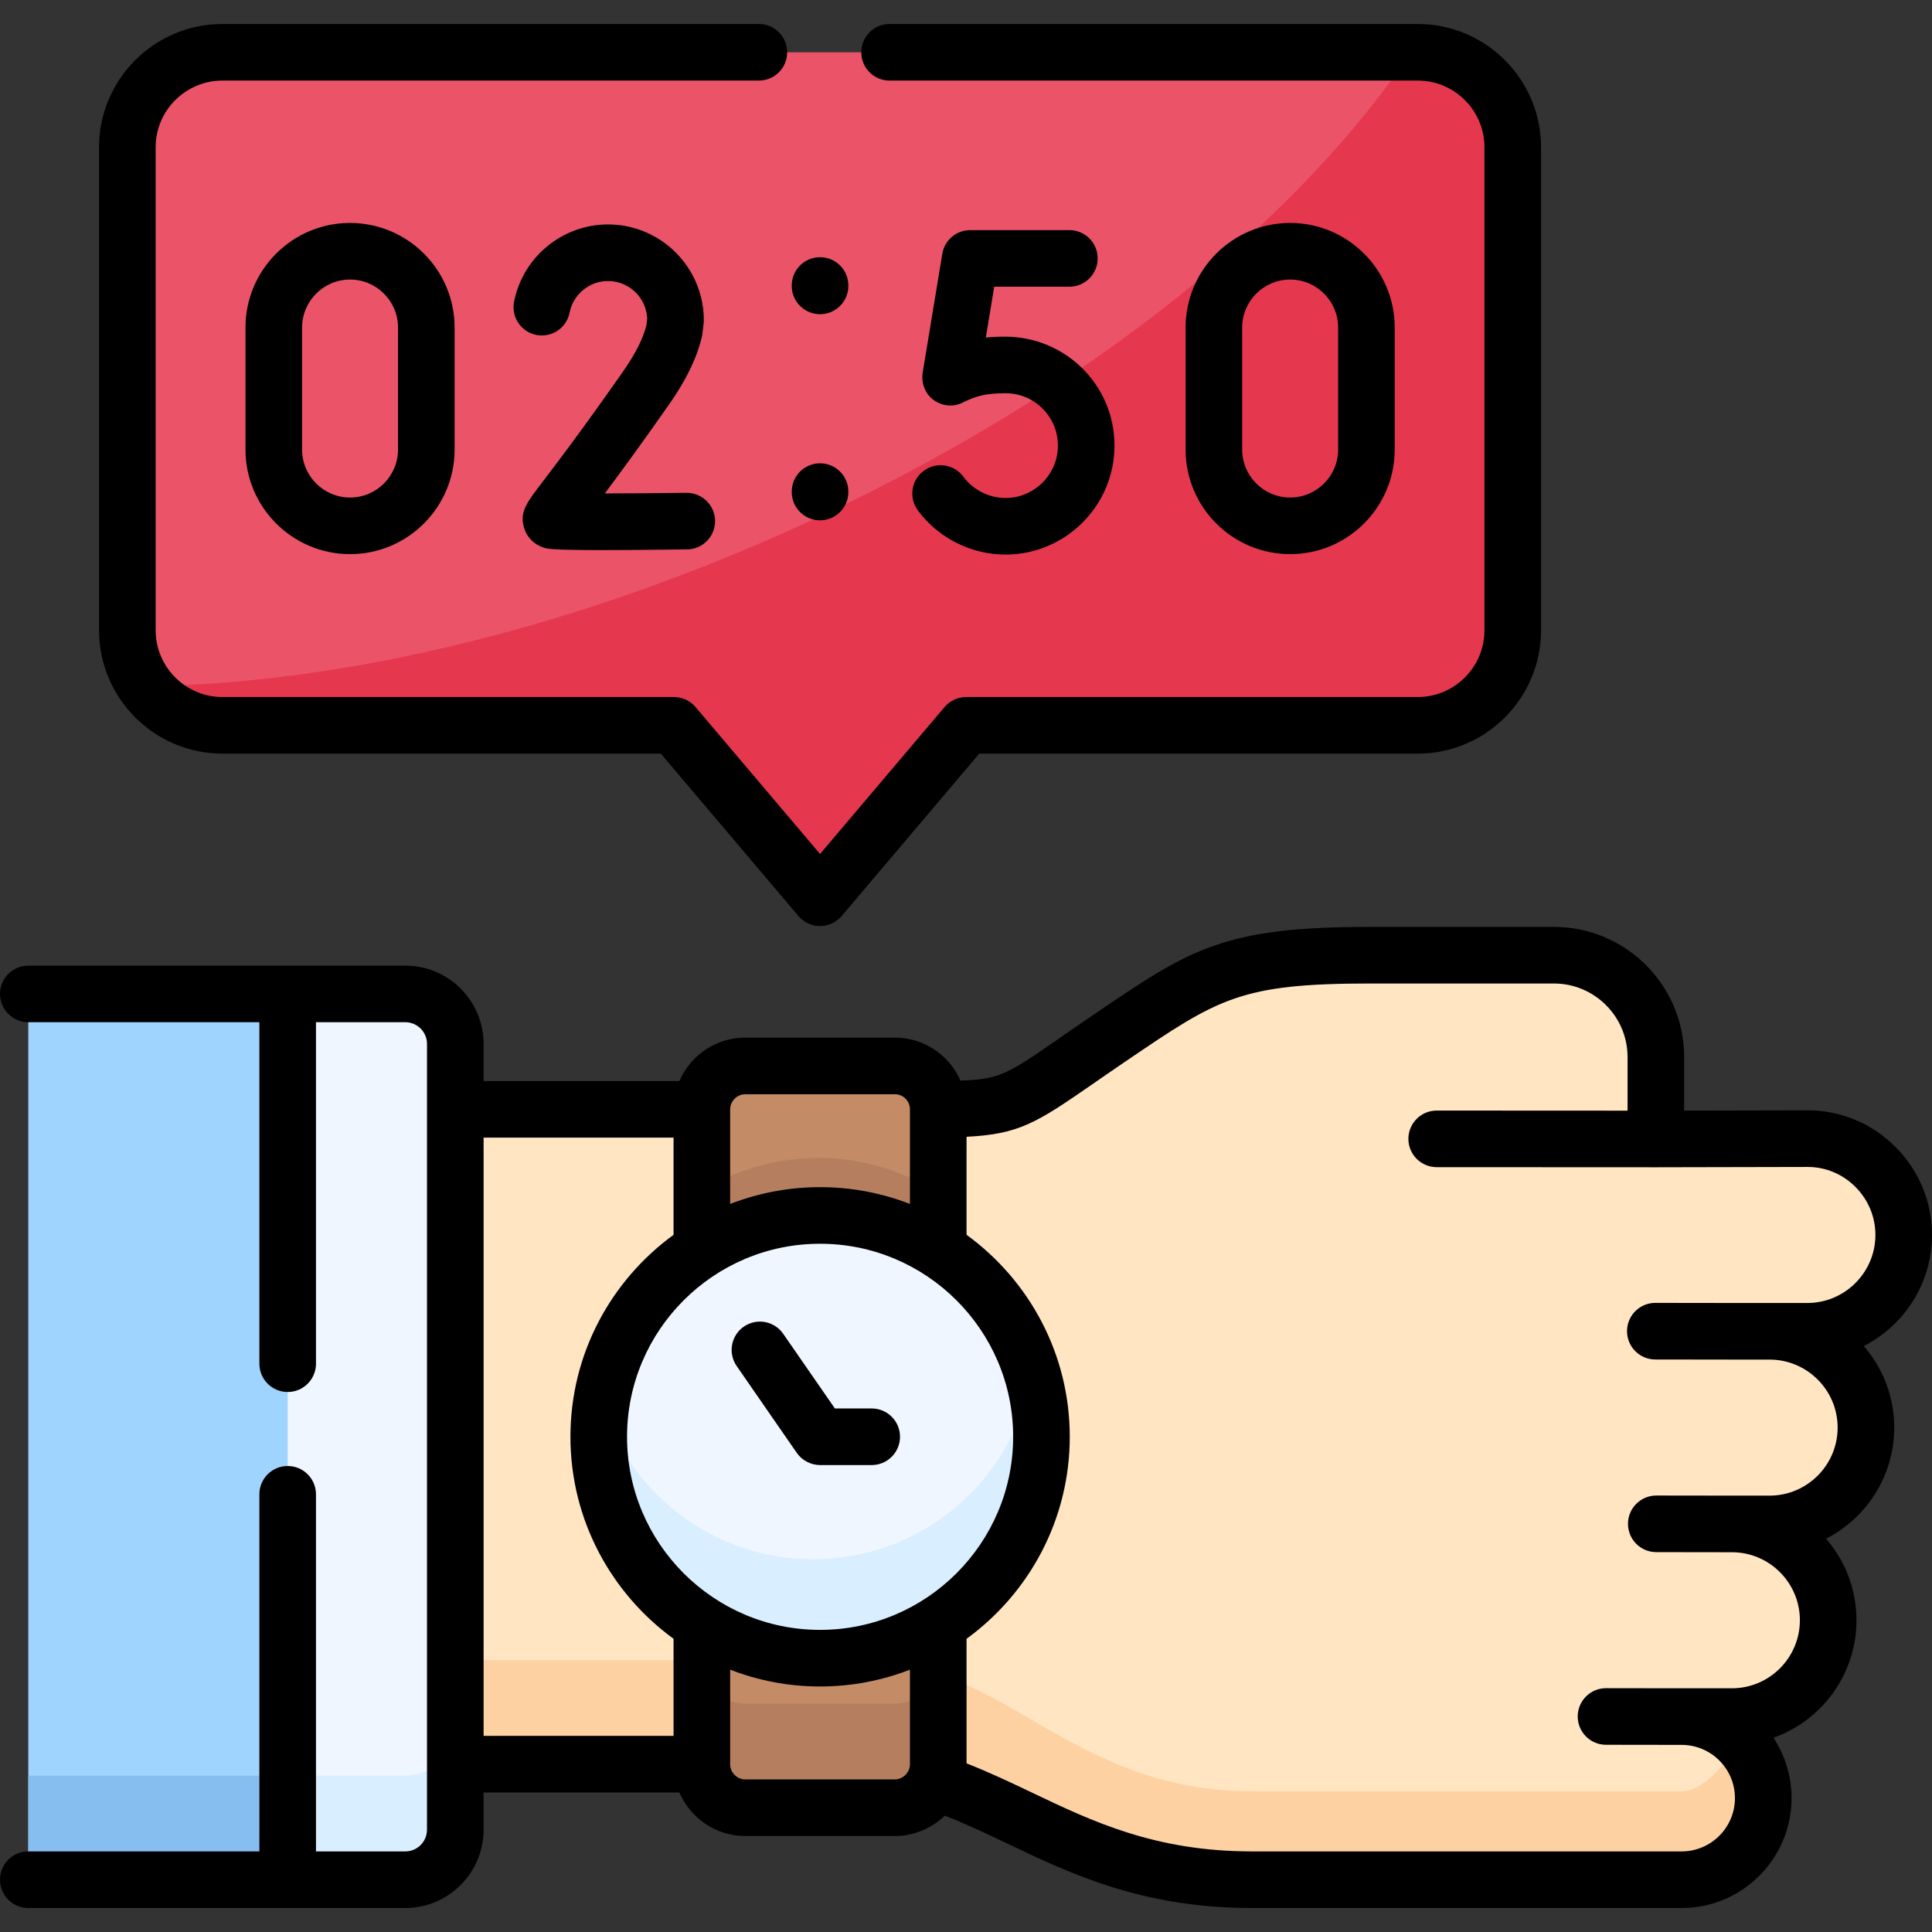 <svg id="Capa_1" enable-background="new 0 0 512 512" height="512" viewBox="0 0 512 512" width="512" xmlns="http://www.w3.org/2000/svg"><rect x="0" y="0" width="512" height="512" fill="#333333" stroke="none"/><g><g><path clip-rule="evenodd" d="m58.949 192.219h119.651l38.721 45.696 38.721-45.696h119.679c13.861 0 25.172-11.339 25.172-25.201v-127.988c0-13.862-11.31-25.172-25.172-25.172h-316.772c-13.861 0-25.2 11.311-25.2 25.172v127.988c0 13.862 11.339 25.201 25.2 25.201z" fill="#eb5468" fill-rule="evenodd"/></g><g><path clip-rule="evenodd" d="m373.851 13.857c-20.154 30.19-52.498 60.862-93.6 87.905-22.139 14.542-46.8 28.064-73.446 39.856-59.584 26.363-118.8 39.658-168.208 40.225 4.592 6.265 12.019 10.375 20.353 10.375h119.65l38.721 45.696 38.721-45.696h119.679c13.861 0 25.172-11.339 25.172-25.201v-127.987c0-13.862-11.31-25.172-25.172-25.172h-1.87z" fill="#e5384f" fill-rule="evenodd"/></g><g><path clip-rule="evenodd" d="m231.013 380.757 17.632 86.771c.34 1.644-.34 3.26-.992 4.677 25.852 8.589 44.646 25.938 84.133 25.938h113.868c11.877 0 21.628-9.723 21.628-21.629 0-11.878-9.751-21.601-21.628-21.601h13.323c14.032 0 25.512-11.509 25.512-25.541s-11.48-25.513-25.512-25.513h9.978c14.06 0 25.54-11.509 25.54-25.541 0-14.004-11.452-25.484-25.455-25.513h.057 9.865c14.032 0 25.54-11.509 25.54-25.541s-11.509-25.569-25.54-25.513l-40.139.085v-21.686c0-14.854-12.161-27.015-27.014-27.015h-48.671c-37.077 0-44.221 5.074-69.477 22.224-24.576 16.697-23.896 18.426-45.014 18.596v.028z" fill="#ffe5c1" fill-rule="evenodd"/></g><g><path clip-rule="evenodd" d="m120.659 293.985-11.338 76.85 11.338 96.693h65.339l15.392-86.771-15.392-86.772z" fill="#ffe5c1" fill-rule="evenodd"/></g><g><path clip-rule="evenodd" d="m76.24 263.399-12.16 108.967 12.16 125.777h31.181c7.285 0 13.238-5.953 13.238-13.267v-17.349-173.542-17.349c0-7.285-5.953-13.238-13.238-13.238h-31.181z" fill="#eff6ff" fill-rule="evenodd"/></g><g><path clip-rule="evenodd" d="m7.5 263.399h68.74v234.744h-68.74z" fill="#9fd4fe" fill-rule="evenodd"/></g><g><path clip-rule="evenodd" d="m7.5 470.561h68.74v27.582h-68.74z" fill="#85beef" fill-rule="evenodd"/></g><g><path clip-rule="evenodd" d="m76.24 470.561v27.582h31.181c7.285 0 13.238-5.953 13.238-13.267v-17.349-10.205c0 7.285-5.953 13.238-13.238 13.238h-31.181z" fill="#d9eeff" fill-rule="evenodd"/></g><g><path clip-rule="evenodd" d="m120.659 467.528h65.339v-27.554h-65.339v17.349z" fill="#fed1a3" fill-rule="evenodd"/></g><g><path clip-rule="evenodd" d="m331.784 474.7c-38.977 0-57.799-22.564-83.14-31.239v24.067c0 1.672-.34 3.26-.992 4.677 25.852 8.589 44.646 25.938 84.133 25.938h113.868c11.877 0 21.628-9.723 21.628-21.629 0-5.584-2.154-10.687-5.669-14.542-3.969 4.337-9.666 12.728-15.959 12.728z" fill="#fed1a3" fill-rule="evenodd"/></g><g><path clip-rule="evenodd" d="m185.998 293.985v37.163c9.071-5.726 19.814-9.043 31.323-9.043 11.537 0 22.28 3.317 31.323 9.043v-37.163s0 0 0-.028c0-6.321-5.187-11.481-11.509-11.481h-39.6c-6.349 0-11.537 5.188-11.537 11.509z" fill="#c38c66" fill-rule="evenodd"/></g><g><path clip-rule="evenodd" d="m185.998 430.364v37.163c0 6.35 5.187 11.537 11.537 11.537h39.6c4.677 0 8.702-2.835 10.517-6.86.652-1.417.992-3.005.992-4.677v-37.163c-9.043 5.726-19.786 9.071-31.323 9.071-11.509 0-22.252-3.345-31.323-9.071z" fill="#c38c66" fill-rule="evenodd"/></g><g><path clip-rule="evenodd" d="m197.535 451.483c-6.35 0-11.537-5.188-11.537-11.509v27.554c0 6.35 5.187 11.537 11.537 11.537h39.6c4.677 0 8.702-2.835 10.517-6.86.652-1.417.992-3.005.992-4.677v-27.554c0 1.644-.34 3.232-.992 4.677-1.814 4.025-5.839 6.832-10.517 6.832z" fill="#b57f5f" fill-rule="evenodd"/></g><g><path clip-rule="evenodd" d="m185.998 331.149c9.071-5.726 19.814-9.043 31.323-9.043 11.537 0 22.28 3.317 31.323 9.043v-14.939c-.142-.113-.312-.198-.454-.283-9.071-5.755-19.814-9.071-31.323-9.071-11.31 0-21.884 3.203-30.869 8.759z" fill="#b57f5f" fill-rule="evenodd"/></g><g><path clip-rule="evenodd" d="m158.672 380.757c0 20.892 10.913 39.204 27.326 49.608 9.071 5.726 19.814 9.071 31.323 9.071 11.537 0 22.28-3.345 31.323-9.071 16.441-10.403 27.354-28.716 27.354-49.608 0-20.864-10.913-39.204-27.354-49.608-9.043-5.726-19.786-9.043-31.323-9.043-11.509 0-22.252 3.317-31.323 9.043-16.412 10.403-27.326 28.744-27.326 49.608z" fill="#eff6ff" fill-rule="evenodd"/></g><g><path clip-rule="evenodd" d="m215.507 413.214c-11.509 0-22.252-3.317-31.323-9.071-11.735-7.427-20.665-18.936-24.803-32.543-.454 3.005-.709 6.038-.709 9.156 0 20.892 10.913 39.204 27.326 49.608 9.071 5.726 19.814 9.071 31.323 9.071 11.537 0 22.28-3.345 31.323-9.071 16.441-10.403 27.354-28.716 27.354-49.608 0-5.925-.879-11.651-2.523-17.065-2.665 17.008-12.671 31.607-26.646 40.452-9.042 5.755-19.785 9.071-31.322 9.071z" fill="#d9eeff" fill-rule="evenodd"/></g><g><path d="m512 327.265c0-8.82-3.464-17.127-9.753-23.391-6.234-6.208-14.461-9.623-23.168-9.623-.044 0-.09 0-.135 0l-32.623.069v-14.169c0-19.032-15.483-34.515-34.515-34.515h-48.671c-39.058 0-47.619 5.813-73.03 23.071l-.662.45c-3.267 2.22-6.091 4.176-8.581 5.902-13.691 9.488-15.867 10.989-26.325 11.306-2.944-6.696-9.631-11.389-17.403-11.389h-39.6c-7.83 0-14.567 4.747-17.487 11.509h-51.889v-9.849c0-11.435-9.303-20.738-20.738-20.738h-99.92c-4.142 0-7.5 3.358-7.5 7.5s3.358 7.5 7.5 7.5h61.24v90.497c0 4.142 3.358 7.5 7.5 7.5s7.5-3.358 7.5-7.5v-90.497h23.681c3.164 0 5.738 2.574 5.738 5.738v208.24c0 3.179-2.574 5.766-5.738 5.766h-23.681v-94.635c0-4.142-3.358-7.5-7.5-7.5s-7.5 3.358-7.5 7.5v94.635h-61.24c-4.142 0-7.5 3.358-7.5 7.5s3.358 7.5 7.5 7.5h99.921c11.435 0 20.738-9.315 20.738-20.766v-9.849h51.884c2.917 6.777 9.657 11.537 17.492 11.537h39.6c5.144 0 9.81-2.065 13.236-5.401 5.642 2.191 11.079 4.778 16.757 7.485 16.707 7.966 35.643 16.994 64.656 16.994h113.868c16.062 0 29.128-13.067 29.128-29.129 0-5.901-1.767-11.397-4.8-15.988 12.81-4.545 22.007-16.794 22.007-31.153 0-8.253-3.043-15.807-8.067-21.601 10.717-5.469 18.073-16.618 18.073-29.452 0-8.251-3.045-15.805-8.072-21.599 10.721-5.468 18.079-16.618 18.079-29.455zm-294.679 104.671c-28.204 0-51.149-22.959-51.149-51.179 0-28.205 22.945-51.15 51.149-51.15 28.219 0 51.177 22.946 51.177 51.15.001 28.22-22.957 51.179-51.177 51.179zm-19.786-141.959h39.6c2.21 0 4.009 1.798 4.009 4.009v25.072c-7.398-2.864-15.426-4.452-23.823-4.452s-16.426 1.589-23.823 4.456v-25.077c0-2.173 1.849-4.008 4.037-4.008zm-69.376 11.508h50.339v25.76c-16.543 12.036-27.326 31.533-27.326 53.511 0 21.987 10.783 41.493 27.326 53.534v25.737h-50.339zm108.976 170.08h-39.6c-2.226 0-4.037-1.811-4.037-4.037v-25.05c7.397 2.868 15.426 4.458 23.823 4.458s16.425-1.589 23.823-4.454v25.046c0 2.188-1.836 4.037-4.009 4.037zm241.825-126.259h-20.229l-20.041-.028c-.004 0-.007 0-.011 0-4.137 0-7.494 3.351-7.5 7.489-.006 4.142 3.347 7.505 7.489 7.511l20.041.028h.011 10.233c9.947 0 18.04 8.081 18.04 18.013 0 9.948-8.093 18.041-18.04 18.041h-9.967l-20.041-.028c-.004 0-.007 0-.011 0-4.137 0-7.494 3.351-7.5 7.489-.006 4.142 3.347 7.505 7.489 7.511l20.041.028h.011c9.932 0 18.012 8.081 18.012 18.013 0 9.948-8.08 18.041-18.012 18.041h-13.312l-20.041-.028c-.004 0-.007 0-.011 0-4.137 0-7.494 3.351-7.5 7.489-.006 4.142 3.347 7.505 7.489 7.511l20.041.028h.011c7.791 0 14.128 6.326 14.128 14.101 0 7.791-6.338 14.129-14.128 14.129h-113.867c-25.62 0-42.183-7.897-58.2-15.534-5.606-2.673-11.356-5.414-17.44-7.797v-33.009c16.56-12.04 27.354-31.551 27.354-53.546 0-21.985-10.795-41.488-27.354-53.523v-25.972c13.832-.707 18.435-3.598 33.263-13.874 2.456-1.702 5.242-3.633 8.465-5.822l.661-.449c24.367-16.548 30.157-20.48 64.603-20.48h48.671c10.76 0 19.515 8.754 19.515 19.515v14.182l-50.579-.025c-.001 0-.002 0-.003 0-4.141 0-7.498 3.355-7.5 7.497s3.354 7.501 7.497 7.503l58.083.028h.003.016l40.153-.085h.073c4.726 0 9.198 1.863 12.599 5.25 3.442 3.429 5.338 7.961 5.338 12.763-.003 9.947-8.096 18.04-18.043 18.04z"/><path d="m231.013 373.256h-9.761l-13.694-19.786c-2.357-3.407-7.031-4.257-10.435-1.899-3.406 2.357-4.256 7.029-1.899 10.435l15.876 22.939c1.38 2.053 3.766 3.311 6.235 3.311h13.678c4.142 0 7.5-3.358 7.5-7.5s-3.358-7.5-7.5-7.5z"/><path d="m58.949 199.719h116.175l36.475 43.044c1.425 1.682 3.518 2.651 5.722 2.651s4.297-.97 5.722-2.651l36.474-43.044h116.204c18.015 0 32.672-14.67 32.672-32.701v-127.988c0-18.016-14.657-32.672-32.672-32.672h-139.974c-4.142 0-7.5 3.358-7.5 7.5s3.358 7.5 7.5 7.5h139.975c9.744 0 17.672 7.928 17.672 17.672v127.988c0 9.76-7.928 17.701-17.672 17.701h-119.68c-2.204 0-4.297.97-5.722 2.651l-32.999 38.943-33-38.943c-1.425-1.682-3.518-2.651-5.722-2.651h-119.65c-9.76 0-17.7-7.941-17.7-17.701v-127.988c0-9.745 7.94-17.672 17.7-17.672h142.158c4.142 0 7.5-3.358 7.5-7.5s-3.358-7.5-7.5-7.5h-142.158c-18.031 0-32.7 14.657-32.7 32.672v127.988c0 18.031 14.669 32.701 32.7 32.701z"/><path d="m266.781 131.966c-4.487.098-8.805-2.02-11.487-5.64-2.466-3.329-7.163-4.029-10.491-1.562-3.329 2.465-4.028 7.163-1.562 10.491 5.455 7.363 14.118 11.714 23.273 11.714.188 0 .378-.002.566-.005 15.062-.308 27.461-12.324 28.227-27.342.424-7.995-2.372-15.592-7.874-21.393-5.432-5.727-13.071-9.012-20.96-9.012-1.934 0-3.652.08-5.216.233l2.224-13.467h19.915c4.142 0 7.5-3.358 7.5-7.5s-3.358-7.5-7.5-7.5h-26.276c-3.67 0-6.802 2.656-7.4 6.278l-5.188 31.409c-.473 2.866.658 5.8 3.049 7.449 2.377 1.64 5.393 1.819 7.895.384.069-.033.175-.082.315-.142l.144-.063c2.773-1.257 5.005-2.081 10.539-2.081 3.848 0 7.426 1.539 10.077 4.333 2.641 2.784 3.982 6.434 3.778 10.292-.368 7.211-6.322 12.976-13.548 13.124z"/><path d="m165.114 98.453c-11.072 15.813-17.686 24.471-21.239 29.122-4.425 5.792-6.256 8.19-4.969 12.376.753 2.449 2.608 4.328 5.091 5.155.997.332 2.016.672 15.677.672 5.313 0 12.541-.051 22.42-.175 4.142-.052 7.458-3.452 7.406-7.593s-3.476-7.463-7.593-7.406c-7.398.093-15.263.151-21.625.158 3.915-5.218 9.475-12.789 17.12-23.707 4.451-6.359 7.342-12.344 8.592-17.789.057-.247.101-.496.132-.748l.34-2.721c.039-.309.058-.62.058-.931 0-13.999-11.389-25.387-25.387-25.387-12.099 0-22.573 8.614-24.906 20.482-.799 4.064 1.849 8.007 5.913 8.806 4.062.799 8.007-1.848 8.806-5.913.954-4.853 5.238-8.375 10.187-8.375 5.592 0 10.166 4.442 10.379 9.982l-.223 1.786c-.868 3.483-2.946 7.587-6.179 12.206z"/><path d="m369.615 119.139v-32.344c0-15.28-12.431-27.711-27.711-27.711s-27.711 12.431-27.711 27.711v32.344c0 15.28 12.431 27.712 27.711 27.712s27.711-12.432 27.711-27.712zm-40.422 0v-32.344c0-7.009 5.702-12.711 12.711-12.711s12.711 5.702 12.711 12.711v32.344c0 7.009-5.702 12.712-12.711 12.712s-12.711-5.703-12.711-12.712z"/><path d="m217.321 137.893c4.142 0 7.5-3.358 7.5-7.5v-.113c0-4.142-3.358-7.5-7.5-7.5s-7.5 3.358-7.5 7.5v.113c0 4.142 3.358 7.5 7.5 7.5z"/><path d="m217.321 83.268c4.142 0 7.5-3.358 7.5-7.5v-.113c0-4.142-3.358-7.5-7.5-7.5s-7.5 3.358-7.5 7.5v.113c0 4.142 3.358 7.5 7.5 7.5z"/><path d="m65.055 86.795v32.344c0 15.28 12.431 27.712 27.711 27.712s27.711-12.432 27.711-27.712v-32.344c0-15.28-12.431-27.711-27.711-27.711-15.28-.001-27.711 12.431-27.711 27.711zm40.423 0v32.344c0 7.009-5.702 12.712-12.711 12.712s-12.711-5.703-12.711-12.712v-32.344c0-7.009 5.702-12.711 12.711-12.711 7.008-.001 12.711 5.702 12.711 12.711z"/></g></g></svg>